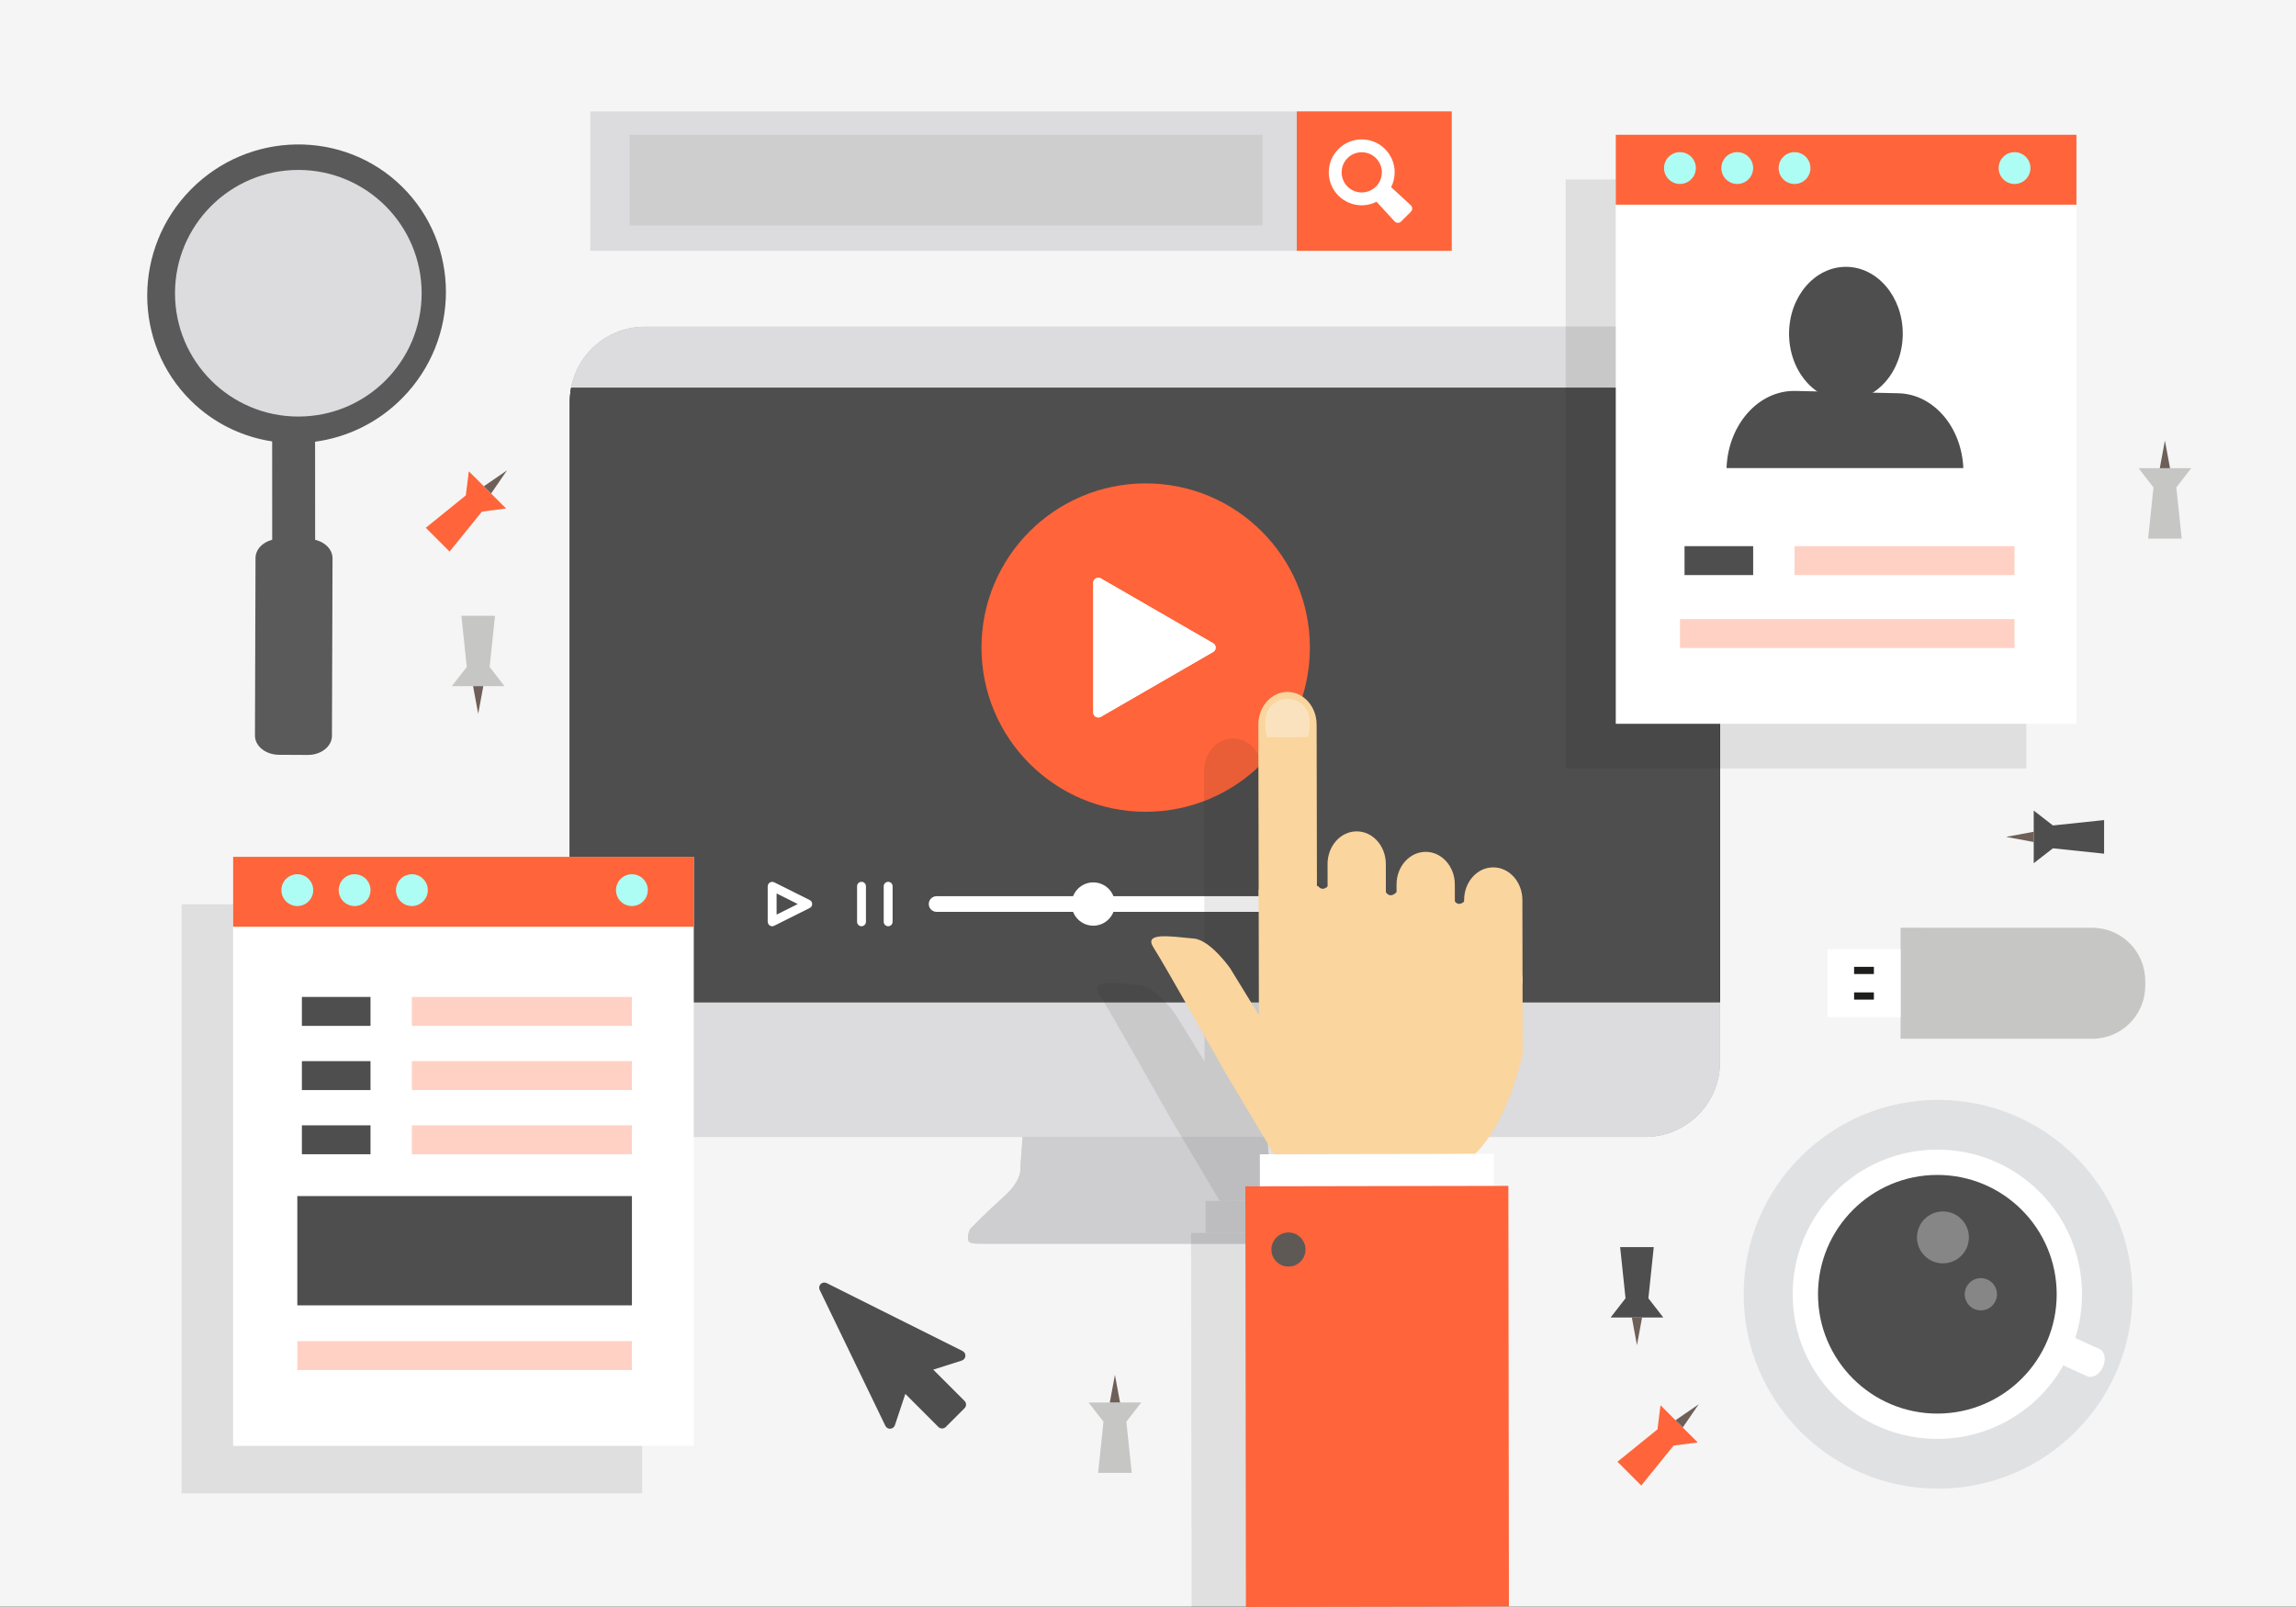 <?xml version="1.0" encoding="utf-8"?>
<!-- Generator: Adobe Illustrator 16.0.0, SVG Export Plug-In . SVG Version: 6.00 Build 0)  -->
<!DOCTYPE svg PUBLIC "-//W3C//DTD SVG 1.1//EN" "http://www.w3.org/Graphics/SVG/1.1/DTD/svg11.dtd">
<svg version="1.1" xmlns="http://www.w3.org/2000/svg" xmlns:xlink="http://www.w3.org/1999/xlink" x="0px" y="0px"
	 width="335.986px" height="235.19px" viewBox="0 0 335.986 235.19" enable-background="new 0 0 335.986 235.19"
	 xml:space="preserve">
<rect x="0" y="0" width="335.986" height="235.19" fill="#333333" stroke="none"/>
<g id="bg">
	<g>
		<g>
			<rect y="-0.035" fill="#F5F5F5" width="335.986" height="235.189"/>
		</g>
	</g>
	<path fill="#5A5A5A" d="M48.576,107.699c-0.006,1.551-1.596,2.801-3.549,2.791l-4.197-0.022c-1.953-0.009-3.53-1.274-3.521-2.825
		l0.082-25.986c0.008-1.549,1.598-2.799,3.55-2.789l4.198,0.021c1.953,0.011,3.529,1.275,3.521,2.826L48.576,107.699z"/>
	<path id="XMLID_726_" fill="#5A5A5A" d="M27.914,27.75c-8.512,8.643-8.492,22.516,0.047,30.924c3.35,3.299,7.52,5.268,11.865,5.929
		l0.02,42.403c0,0.875,0.357,1.668,0.936,2.236c0.568,0.561,1.348,0.904,2.207,0.902c1.734-0.001,3.141-1.408,3.139-3.143
		l-0.02-42.352c4.676-0.637,9.199-2.77,12.775-6.402c8.514-8.643,8.492-22.516-0.047-30.925S36.426,19.105,27.914,27.75z
		 M31.891,31.667c6.354-6.45,16.682-6.613,23.027-0.364c6.344,6.248,6.34,16.578-0.014,23.029c-6.35,6.449-16.68,6.611-23.025,0.363
		C25.535,48.447,25.539,38.117,31.891,31.667z"/>
	<circle fill="#DCDBDD" cx="43.655" cy="42.917" r="18.047"/>
	<g>
		<circle fill="#E0E1E3" cx="283.609" cy="189.419" r="28.448"/>
	</g>
	<g>
		<circle fill="#FFFFFF" cx="283.502" cy="189.42" r="21.171"/>
	</g>
	<g>
		<circle fill="#4E4E4E" cx="283.503" cy="189.419" r="17.464"/>
	</g>
	<g>
		<circle fill="#868686" cx="284.319" cy="181.097" r="3.799"/>
	</g>
	<g>
		<circle fill="#868686" cx="289.868" cy="189.421" r="2.359"/>
	</g>
	<g>
		<path fill="#FFFFFF" d="M307.732,200.064c-0.498,1.101-1.527,1.709-2.295,1.358l-3.898-1.771c-0.77-0.35-0.984-1.522-0.484-2.623
			l0,0c0.498-1.1,1.527-1.707,2.297-1.358l3.895,1.771C308.014,197.791,308.23,198.965,307.732,200.064L307.732,200.064z"/>
	</g>
	<g>
		<path fill="#D1D3D4" d="M193.116,179.867c0,0-2.202-2.286-4.974-4.767c-2.769-2.48-2.38-4.303-2.38-4.303l-0.747-9.892h-17.047
			h-0.854h-17.049l-0.744,9.892c0,0,0.391,1.822-2.382,4.303c-2.77,2.48-4.971,4.767-4.971,4.767s-0.32,0.553-0.32,1.337
			c0,0.782,0.462,0.817,2.378,0.817c1.696,0,19.034,0,23.088,0c0.54,0,0.854,0,0.854,0c4.053,0,21.391,0,23.086,0
			c1.918,0,2.379-0.035,2.379-0.817C193.434,180.42,193.116,179.867,193.116,179.867z"/>
		<path fill="#CECDCF" d="M193.116,179.867c0,0-2.202-2.286-4.974-4.767c-2.769-2.48-2.38-4.303-2.38-4.303l-0.747-9.892h-17.047
			h-0.854h-17.049l-0.744,9.892c0,0,0.391,1.822-2.382,4.303c-2.77,2.48-4.971,4.767-4.971,4.767s-0.32,0.553-0.32,1.337
			c0,0.782,0.462,0.817,2.378,0.817c1.696,0,19.034,0,23.088,0c0.54,0,0.854,0,0.854,0c4.053,0,21.391,0,23.086,0
			c1.918,0,2.379-0.035,2.379-0.817C193.434,180.42,193.116,179.867,193.116,179.867z"/>
	</g>
	<path fill="#B3B3B3" d="M240.748,47.825H94.333c-6.044,0-10.945,4.901-10.945,10.942v96.678c0,6.046,4.901,10.944,10.945,10.944
		h146.415c6.045,0,10.947-4.898,10.947-10.944V58.768C251.695,52.727,246.793,47.825,240.748,47.825L240.748,47.825z"/>
	<path fill="#DCDBDD" d="M240.748,47.825H94.333c-6.044,0-10.945,4.901-10.945,10.942v96.678c0,6.046,4.901,10.944,10.945,10.944
		h146.415c6.045,0,10.947-4.898,10.947-10.944V58.768C251.695,52.727,246.793,47.825,240.748,47.825z"/>
	<path d="M83.389,58.768v87.902h168.307V58.768c0-0.679-0.066-1.344-0.184-1.989H83.572C83.453,57.424,83.389,58.089,83.389,58.768z
		"/>
	<path fill="#4E4E4E" d="M83.389,58.768v87.902h168.307V58.768c0-0.679-0.066-1.344-0.184-1.989H83.572
		C83.453,57.424,83.389,58.089,83.389,58.768z"/>
	<g>
		<circle fill="#FF643A" cx="167.654" cy="94.775" r="24.03"/>
		<g>
			<path fill="#FFFFFF" d="M177.523,94.142l-16.438-9.492c-0.115-0.066-0.236-0.097-0.365-0.097c-0.354,0-0.737,0.277-0.737,0.736
				v18.981c0,0.617,0.666,0.892,1.102,0.639l16.438-9.495c0.334-0.189,0.369-0.507,0.369-0.633
				C177.893,94.65,177.857,94.332,177.523,94.142z"/>
			<path fill="#FFFFFF" d="M177.523,95.414l-16.438,9.495c-0.436,0.253-1.102-0.021-1.102-0.639V85.289
				c0-0.459,0.383-0.736,0.737-0.736c0.129,0,0.25,0.03,0.365,0.097l16.438,9.492c0.334,0.19,0.369,0.509,0.369,0.64
				C177.893,94.907,177.857,95.225,177.523,95.414z"/>
		</g>
		<g id="Play_10_">
			<g>
				<path fill="#FFFFFF" d="M118.49,131.727l-5.205-2.601c-0.006-0.003-0.013-0.003-0.019-0.005c-0.04-0.02-0.083-0.024-0.126-0.033
					c-0.043-0.01-0.084-0.024-0.126-0.026c-0.006,0-0.013-0.005-0.02-0.005c-0.033,0-0.062,0.015-0.093,0.02
					c-0.046,0.008-0.09,0.012-0.133,0.025c-0.041,0.017-0.076,0.043-0.112,0.065c-0.035,0.021-0.07,0.038-0.099,0.063
					c-0.036,0.034-0.061,0.074-0.088,0.112c-0.019,0.026-0.042,0.046-0.056,0.072c-0.004,0.007-0.003,0.016-0.006,0.021
					c-0.019,0.039-0.024,0.081-0.034,0.124c-0.01,0.043-0.024,0.084-0.026,0.127c0,0.008-0.004,0.013-0.004,0.021v5.201
					c0,0.006,0.004,0.011,0.004,0.02c0.002,0.044,0.016,0.084,0.026,0.127c0.01,0.044,0.016,0.084,0.034,0.124
					c0.002,0.008,0.002,0.014,0.006,0.02c0.03,0.062,0.07,0.115,0.115,0.162c0.01,0.01,0.022,0.015,0.032,0.025
					c0.046,0.041,0.098,0.076,0.152,0.103c0.018,0.009,0.038,0.018,0.057,0.024c0.071,0.026,0.147,0.046,0.223,0.046
					c0.001,0,0.001,0,0.001,0c0.001,0,0.001,0,0.001,0h0.004c0.096-0.003,0.185-0.025,0.268-0.064
					c0.006-0.005,0.013-0.002,0.018-0.005l5.205-2.601c0.22-0.11,0.359-0.336,0.359-0.581
					C118.849,132.062,118.71,131.839,118.49,131.727z M113.644,133.857v-3.099l3.1,1.55L113.644,133.857z"/>
			</g>
		</g>
		<g id="Pause_10_">
			<g>
				<path fill="#FFFFFF" d="M126.069,129.057c-0.359,0-0.649,0.291-0.649,0.651v5.201c0,0.357,0.291,0.65,0.649,0.65
					c0.36,0,0.65-0.293,0.65-0.65v-5.201C126.719,129.348,126.429,129.057,126.069,129.057z M129.97,129.057
					c-0.359,0-0.65,0.291-0.65,0.651v5.201c0,0.357,0.291,0.65,0.65,0.65c0.359,0,0.65-0.293,0.65-0.65v-5.201
					C130.62,129.348,130.329,129.057,129.97,129.057z"/>
			</g>
		</g>
		<g>
			<line fill="#FFFFFF" x1="137.058" y1="132.309" x2="208.238" y2="132.309"/>
			<path fill="#FFFFFF" d="M208.238,133.454h-71.18c-0.633,0-1.146-0.513-1.146-1.146s0.513-1.146,1.146-1.146h71.18
				c0.633,0,1.146,0.513,1.146,1.146S208.871,133.454,208.238,133.454z"/>
		</g>
		<g>
			<circle fill="#FFFFFF" cx="159.985" cy="132.309" r="2.023"/>
			<path fill="#FFFFFF" d="M159.984,135.478c-1.747,0-3.168-1.421-3.168-3.169c0-1.747,1.422-3.169,3.168-3.169
				c1.748,0,3.169,1.422,3.169,3.169C163.153,134.057,161.731,135.478,159.984,135.478z M159.984,131.431
				c-0.483,0-0.877,0.394-0.877,0.878s0.394,0.879,0.877,0.879c0.485,0,0.878-0.395,0.878-0.879S160.469,131.431,159.984,131.431z"
				/>
		</g>
		<g id="XMLID_711_">
			<path fill="#FFFFFF" d="M218.307,128.882c-0.154-0.046-0.324-0.018-0.441,0.072l-2.006,1.56h-0.994
				c-0.227,0-0.408,0.136-0.408,0.311v2.682c0,0.175,0.182,0.312,0.408,0.312h0.994l2.01,1.559c0.08,0.062,0.184,0.094,0.291,0.094
				c0.053,0,0.096-0.007,0.146-0.022c0.154-0.047,0.244-0.163,0.244-0.291v-5.982C218.551,129.047,218.461,128.931,218.307,128.882z
				 M217.73,134.394l-1.42-1.11c-0.078-0.059-0.172-0.094-0.281-0.094h-0.754v-2.047h0.754c0.109,0,0.203-0.036,0.281-0.094
				l1.42-1.11V134.394z M219.887,133.499c-0.082,0.07-0.194,0.105-0.307,0.105c-0.098,0-0.194-0.028-0.272-0.081
				c-0.169-0.115-0.184-0.316-0.034-0.444c1.021-0.88,0.107-1.733,0-1.827c-0.148-0.131-0.133-0.33,0.035-0.443
				c0.17-0.117,0.428-0.104,0.578,0.024C220.42,131.294,221.107,132.445,219.887,133.499z M221.119,134.34
				c-0.081,0.071-0.193,0.105-0.307,0.105c-0.096,0-0.193-0.026-0.271-0.08c-0.17-0.114-0.184-0.314-0.033-0.441
				c2.002-1.728,0.082-3.441-0.002-3.516c-0.148-0.13-0.133-0.328,0.036-0.443s0.427-0.105,0.577,0.024
				C221.145,130.011,223.611,132.189,221.119,134.34z"/>
		</g>
	</g>
	<rect x="26.571" y="132.354" opacity="0.1" fill="#1D1D1B" width="67.409" height="86.209"/>
	<rect x="229.109" y="26.266" opacity="0.1" fill="#1D1D1B" width="67.408" height="86.209"/>
	<rect x="34.117" y="125.4" fill="#FFFFFF" width="67.409" height="86.209"/>
	<rect x="34.117" y="125.4" fill="#FF643A" width="67.409" height="10.233"/>
	<circle fill="#ADFDF4" cx="43.508" cy="130.275" r="2.329"/>
	<circle fill="#ADFDF4" cx="51.892" cy="130.275" r="2.328"/>
	<circle fill="#ADFDF4" cx="60.276" cy="130.275" r="2.328"/>
	<circle fill="#ADFDF4" cx="92.471" cy="130.275" r="2.328"/>
	<rect x="60.275" y="145.905" opacity="0.3" fill="#FF643A" width="32.197" height="4.236"/>
	<rect x="60.275" y="155.301" opacity="0.3" fill="#FF643A" width="32.197" height="4.234"/>
	<rect x="60.275" y="164.696" opacity="0.3" fill="#FF643A" width="32.197" height="4.232"/>
	<rect x="44.178" y="145.905" fill="#4E4E4E" width="10.041" height="4.236"/>
	<rect x="44.178" y="155.301" fill="#4E4E4E" width="10.041" height="4.234"/>
	<rect x="44.178" y="164.696" fill="#4E4E4E" width="10.041" height="4.232"/>
	<rect x="43.508" y="196.284" opacity="0.3" fill="#FF643A" width="48.964" height="4.235"/>
	<rect x="43.508" y="175.05" fill="#4E4E4E" width="48.964" height="15.994"/>
	<rect x="236.445" y="19.721" fill="#FFFFFF" width="67.41" height="86.209"/>
	<rect x="236.445" y="19.721" fill="#FF643A" width="67.41" height="10.233"/>
	<path fill="#ADFDF4" d="M248.166,24.596c0,1.285-1.043,2.326-2.33,2.326c-1.283,0-2.328-1.041-2.328-2.326
		c0-1.287,1.045-2.329,2.328-2.329C247.123,22.267,248.166,23.309,248.166,24.596z"/>
	<circle fill="#ADFDF4" cx="254.221" cy="24.596" r="2.328"/>
	<circle fill="#ADFDF4" cx="262.605" cy="24.596" r="2.328"/>
	<circle fill="#ADFDF4" cx="294.801" cy="24.596" r="2.328"/>
	<rect x="262.604" y="79.933" opacity="0.3" fill="#FF643A" width="32.197" height="4.232"/>
	<rect x="246.508" y="79.933" fill="#4E4E4E" width="10.041" height="4.232"/>
	<rect x="245.836" y="90.604" opacity="0.3" fill="#FF643A" width="48.965" height="4.235"/>
	<g opacity="0.1">
		<path fill="#1D1D1B" d="M184.773,138.246c0.002,2.642-1.9,4.79-4.258,4.794l0,0c-2.354,0.005-4.268-2.138-4.271-4.779
			l-0.049-25.379c-0.004-2.643,1.9-4.79,4.256-4.795l0,0c2.356-0.005,4.268,2.138,4.272,4.78L184.773,138.246z"/>
		<path fill="#1D1D1B" d="M194.873,145.442l-0.021-12.171c-0.005-2.643-1.916-4.779-4.273-4.776
			c-2.356,0.005-4.259,2.149-4.255,4.791l0.022,12.171L194.873,145.442z"/>
		<path fill="#1D1D1B" d="M204.97,148.438l-0.022-12.171c-0.004-2.643-1.916-4.78-4.273-4.774c-2.355,0.004-4.26,2.148-4.256,4.79
			l0.023,12.171L204.97,148.438z"/>
		<path fill="#1D1D1B" d="M214.857,150.712l-0.023-12.173c-0.004-2.645-1.918-4.781-4.273-4.775
			c-2.356,0.001-4.259,2.147-4.254,4.792l0.021,12.171L214.857,150.712z"/>
		<path fill="#1D1D1B" d="M194.859,137.397c0,0,0.55,1.013,1.562-0.005l2.059,1.662l-6.125,0.285"/>
		<path fill="#1D1D1B" d="M184.907,136.444c0,0,0.548,1.015,1.56-0.002l2.058,1.659l-6.123,0.283"/>
		<path fill="#1D1D1B" d="M204.879,138.656c0,0,0.549,1.012,1.561-0.002l2.059,1.658l-6.124,0.285"/>
		<path fill="#1D1D1B" d="M214.855,149.841l0.021,11.134c0,0-1.83,9.573-6.969,14.729l-29.411,0.055l-7.097-11.894
			c0,0-9.08-16.112-10.54-18.36c-1.462-2.248,2.192-1.679,5.928-1.32c2.392,0.231,5.261,4.316,5.261,4.316l4.225,6.877
			l-0.033-18.375l36.049,2.943"/>
		<path fill="#1D1D1B" d="M183.686,112.245c-0.003-1.742-1.45-3.146-3.234-3.159c-1.782,0.019-3.223,1.43-3.219,3.171
			c0,0.75-0.045,1.874,0.248,2.461l2.98-0.007l2.986-0.004C183.736,114.119,183.688,112.993,183.686,112.245z"/>
		<polygon fill="#1D1D1B" points="210.646,180.385 176.426,180.45 176.419,175.762 210.641,175.697 		"/>
		<polygon fill="#1D1D1B" points="212.863,235.154 174.377,235.225 174.297,180.453 212.781,180.381 		"/>
		<path fill="#1D1D1B" d="M183.099,189.691c0.003,1.379-1.113,2.5-2.492,2.5c-1.38,0.003-2.499-1.111-2.501-2.49
			c-0.002-1.375,1.113-2.5,2.492-2.502C181.977,187.196,183.096,188.316,183.099,189.691z"/>
	</g>
	<g>
		<path fill="#FAD59E" d="M192.719,131.424c0.002,2.642-1.9,4.79-4.258,4.794l0,0c-2.354,0.005-4.268-2.138-4.271-4.779
			l-0.049-25.379c-0.004-2.643,1.9-4.79,4.256-4.795l0,0c2.356-0.005,4.268,2.138,4.272,4.78L192.719,131.424z"/>
		<path fill="#FAD59E" d="M202.818,138.62l-0.021-12.171c-0.005-2.643-1.916-4.779-4.273-4.776
			c-2.356,0.005-4.259,2.149-4.255,4.791l0.022,12.171L202.818,138.62z"/>
		<path fill="#FAD59E" d="M212.915,141.616l-0.022-12.171c-0.004-2.643-1.916-4.78-4.273-4.774c-2.355,0.004-4.26,2.148-4.256,4.79
			l0.023,12.171L212.915,141.616z"/>
		<path fill="#FAD59E" d="M222.803,143.89l-0.023-12.173c-0.004-2.645-1.918-4.781-4.273-4.775
			c-2.356,0.001-4.259,2.147-4.254,4.792l0.021,12.171L222.803,143.89z"/>
		<path fill="#FAD59E" d="M202.805,130.575c0,0,0.55,1.013,1.562-0.005l2.059,1.662l-6.125,0.285"/>
		<path fill="#FAD59E" d="M192.853,129.622c0,0,0.548,1.015,1.56-0.002l2.058,1.659l-6.123,0.283"/>
		<path fill="#FAD59E" d="M212.824,131.834c0,0,0.549,1.012,1.561-0.002l2.059,1.658l-6.124,0.285"/>
		<path fill="#FAD59E" d="M222.801,143.019l0.021,11.134c0,0-1.83,9.573-6.969,14.729l-29.411,0.055l-7.097-11.894
			c0,0-9.08-16.112-10.54-18.36c-1.462-2.248,2.192-1.679,5.928-1.32c2.392,0.231,5.261,4.316,5.261,4.316l4.225,6.877
			l-0.033-18.375l36.049,2.943"/>
		<path fill="#FAE2BE" d="M191.631,105.423c-0.003-1.742-1.45-3.146-3.234-3.159c-1.782,0.019-3.223,1.43-3.219,3.171
			c0,0.75-0.045,1.874,0.248,2.461l2.98-0.007l2.986-0.004C191.682,107.297,191.633,106.171,191.631,105.423z"/>
		<polygon fill="#FFFFFF" points="218.592,173.562 184.371,173.628 184.364,168.939 218.586,168.875 		"/>
		<polygon fill="#FF643A" points="220.809,235.119 182.322,235.189 182.242,173.631 220.727,173.559 		"/>
		<path fill="#5E5955" d="M191.044,182.869c0.003,1.379-1.113,2.5-2.492,2.5c-1.38,0.003-2.499-1.111-2.501-2.49
			c-0.002-1.375,1.113-2.5,2.492-2.502C189.922,180.374,191.041,181.494,191.044,182.869z"/>
	</g>
	<g>
		<ellipse fill="#4E4E4E" cx="270.122" cy="48.842" rx="8.319" ry="9.79"/>
		<path fill="#4E4E4E" d="M287.305,68.504c-0.26-6.014-4.363-10.834-9.514-10.949l-15.061-0.34
			c-5.373-0.123-9.855,4.918-10.074,11.289H287.305z"/>
	</g>
	<g>
		<rect x="86.381" y="16.308" fill="#DCDBDD" width="126.052" height="20.397"/>
	</g>
	<g>
		<rect x="189.768" y="16.308" fill="#FF643A" width="22.666" height="20.397"/>
	</g>
	<g opacity="0.1">
		<rect x="92.136" y="19.719" fill="#4E4E4E" width="92.632" height="13.262"/>
	</g>
	<g>
		<path fill="#FFFFFF" d="M206.443,30.031l-2.871-2.637c0.328-0.652,0.519-1.388,0.519-2.171c0-2.666-2.159-4.823-4.823-4.823
			c-2.662,0-4.822,2.157-4.822,4.823c0,2.662,2.16,4.825,4.822,4.825c0.785,0,1.517-0.191,2.17-0.521l2.637,2.871
			c0.261,0.277,0.684,0.285,0.955,0.02l1.434-1.43C206.729,30.718,206.72,30.289,206.443,30.031z M199.268,28.164
			c-1.625,0-2.939-1.314-2.939-2.94c0-1.624,1.314-2.942,2.939-2.942c1.627,0,2.946,1.318,2.946,2.942
			C202.214,26.85,200.895,28.164,199.268,28.164z"/>
	</g>
	<g>
		<path fill="#C6C6C5" d="M306.176,135.786c4.281,0.002,7.752,3.475,7.748,7.756v0.737c-0.002,4.283-3.473,7.751-7.756,7.751
			l-28.049-0.011l0.006-16.241L306.176,135.786z"/>
	</g>
	<g>
		<rect x="267.416" y="138.924" fill="#FFFFFF" width="10.705" height="9.947"/>
	</g>
	<g>
		<rect x="271.319" y="141.499" fill="#1D1D1B" width="2.898" height="1.054"/>
	</g>
	<g>
		<rect x="271.32" y="145.242" fill="#1D1D1B" width="2.896" height="1.056"/>
	</g>
	<path fill="#4E4E4E" d="M130.239,209.102c-0.287,0-0.552-0.164-0.678-0.426l-9.612-19.893c-0.141-0.29-0.08-0.638,0.149-0.864
		s0.577-0.281,0.866-0.138l19.893,9.946c0.274,0.138,0.438,0.427,0.414,0.732c-0.023,0.306-0.23,0.566-0.521,0.66l-4.182,1.333
		l4.578,4.578c0.294,0.295,0.294,0.771,0,1.065l-2.753,2.754c-0.282,0.282-0.782,0.282-1.065,0l-4.846-4.847l-1.527,4.583
		c-0.098,0.291-0.361,0.494-0.667,0.514C130.271,209.102,130.256,209.102,130.239,209.102z"/>
	<polygon fill="#C6C6C5" points="71.649,97.61 72.437,90.122 69.977,90.121 67.516,90.121 68.305,97.61 66.124,100.423 
		69.977,100.423 73.831,100.422 	"/>
	<g>
		<line fill="#6E6058" x1="69.977" y1="100.423" x2="69.977" y2="104.475"/>
		<polygon fill="#6E6058" points="70.727,100.423 69.977,104.475 69.227,100.423 		"/>
	</g>
	<polygon fill="#FF643A" points="242.547,209.192 236.695,213.93 238.434,215.67 240.174,217.41 244.912,211.557 248.443,211.11 
		245.719,208.386 242.992,205.662 	"/>
	<g>
		<line fill="#6E6058" x1="245.719" y1="208.386" x2="248.582" y2="205.521"/>
		<polygon fill="#6E6058" points="245.188,207.855 248.582,205.521 246.248,208.916 		"/>
	</g>
	<polygon fill="#FF643A" points="68.163,72.506 62.31,77.243 64.049,78.983 65.789,80.724 70.527,74.87 74.058,74.424 
		71.333,71.699 68.608,68.976 	"/>
	<g>
		<line fill="#6E6058" x1="71.333" y1="71.699" x2="74.198" y2="68.834"/>
		<polygon fill="#6E6058" points="70.803,71.169 74.198,68.834 71.864,72.229 		"/>
	</g>
	<polygon fill="#4E4E4E" points="241.217,190.008 242.004,182.52 239.545,182.519 237.084,182.519 237.873,190.008 235.691,192.82 
		239.545,192.82 243.398,192.819 	"/>
	<g>
		<line fill="#6E6058" x1="239.545" y1="192.82" x2="239.545" y2="196.872"/>
		<polygon fill="#6E6058" points="240.295,192.82 239.545,196.872 238.795,192.82 		"/>
	</g>
	<polygon fill="#C6C6C5" points="315.131,71.336 314.344,78.824 316.803,78.826 319.264,78.826 318.475,71.336 320.656,68.523 
		316.803,68.523 312.949,68.525 	"/>
	<g>
		<line fill="#6E6058" x1="316.803" y1="68.523" x2="316.803" y2="64.473"/>
		<polygon fill="#6E6058" points="316.053,68.523 316.803,64.473 317.553,68.523 		"/>
	</g>
	<polygon fill="#4E4E4E" points="300.416,124.152 307.904,124.94 307.906,122.48 307.906,120.02 300.416,120.809 297.604,118.627 
		297.604,122.48 297.605,126.334 	"/>
	<g>
		<line fill="#6E6058" x1="297.604" y1="122.48" x2="293.553" y2="122.48"/>
		<polygon fill="#6E6058" points="297.604,123.23 293.553,122.48 297.604,121.73 		"/>
	</g>
	<polygon fill="#C6C6C5" points="161.481,208.072 160.693,215.561 163.153,215.562 165.614,215.562 164.825,208.072 167.007,205.26 
		163.153,205.26 159.3,205.262 	"/>
	<g>
		<line fill="#6E6058" x1="163.153" y1="205.26" x2="163.153" y2="201.209"/>
		<polygon fill="#6E6058" points="162.403,205.26 163.153,201.209 163.903,205.26 		"/>
	</g>
</g>
<g id="text">
</g>
<g id="Layer_1">
</g>
<g id="Layer_3">
</g>
<g id="Layer_4">
</g>
<g id="Layer_5">
</g>
<g id="Layer_6">
</g>
<g id="Layer_7">
</g>
</svg>
